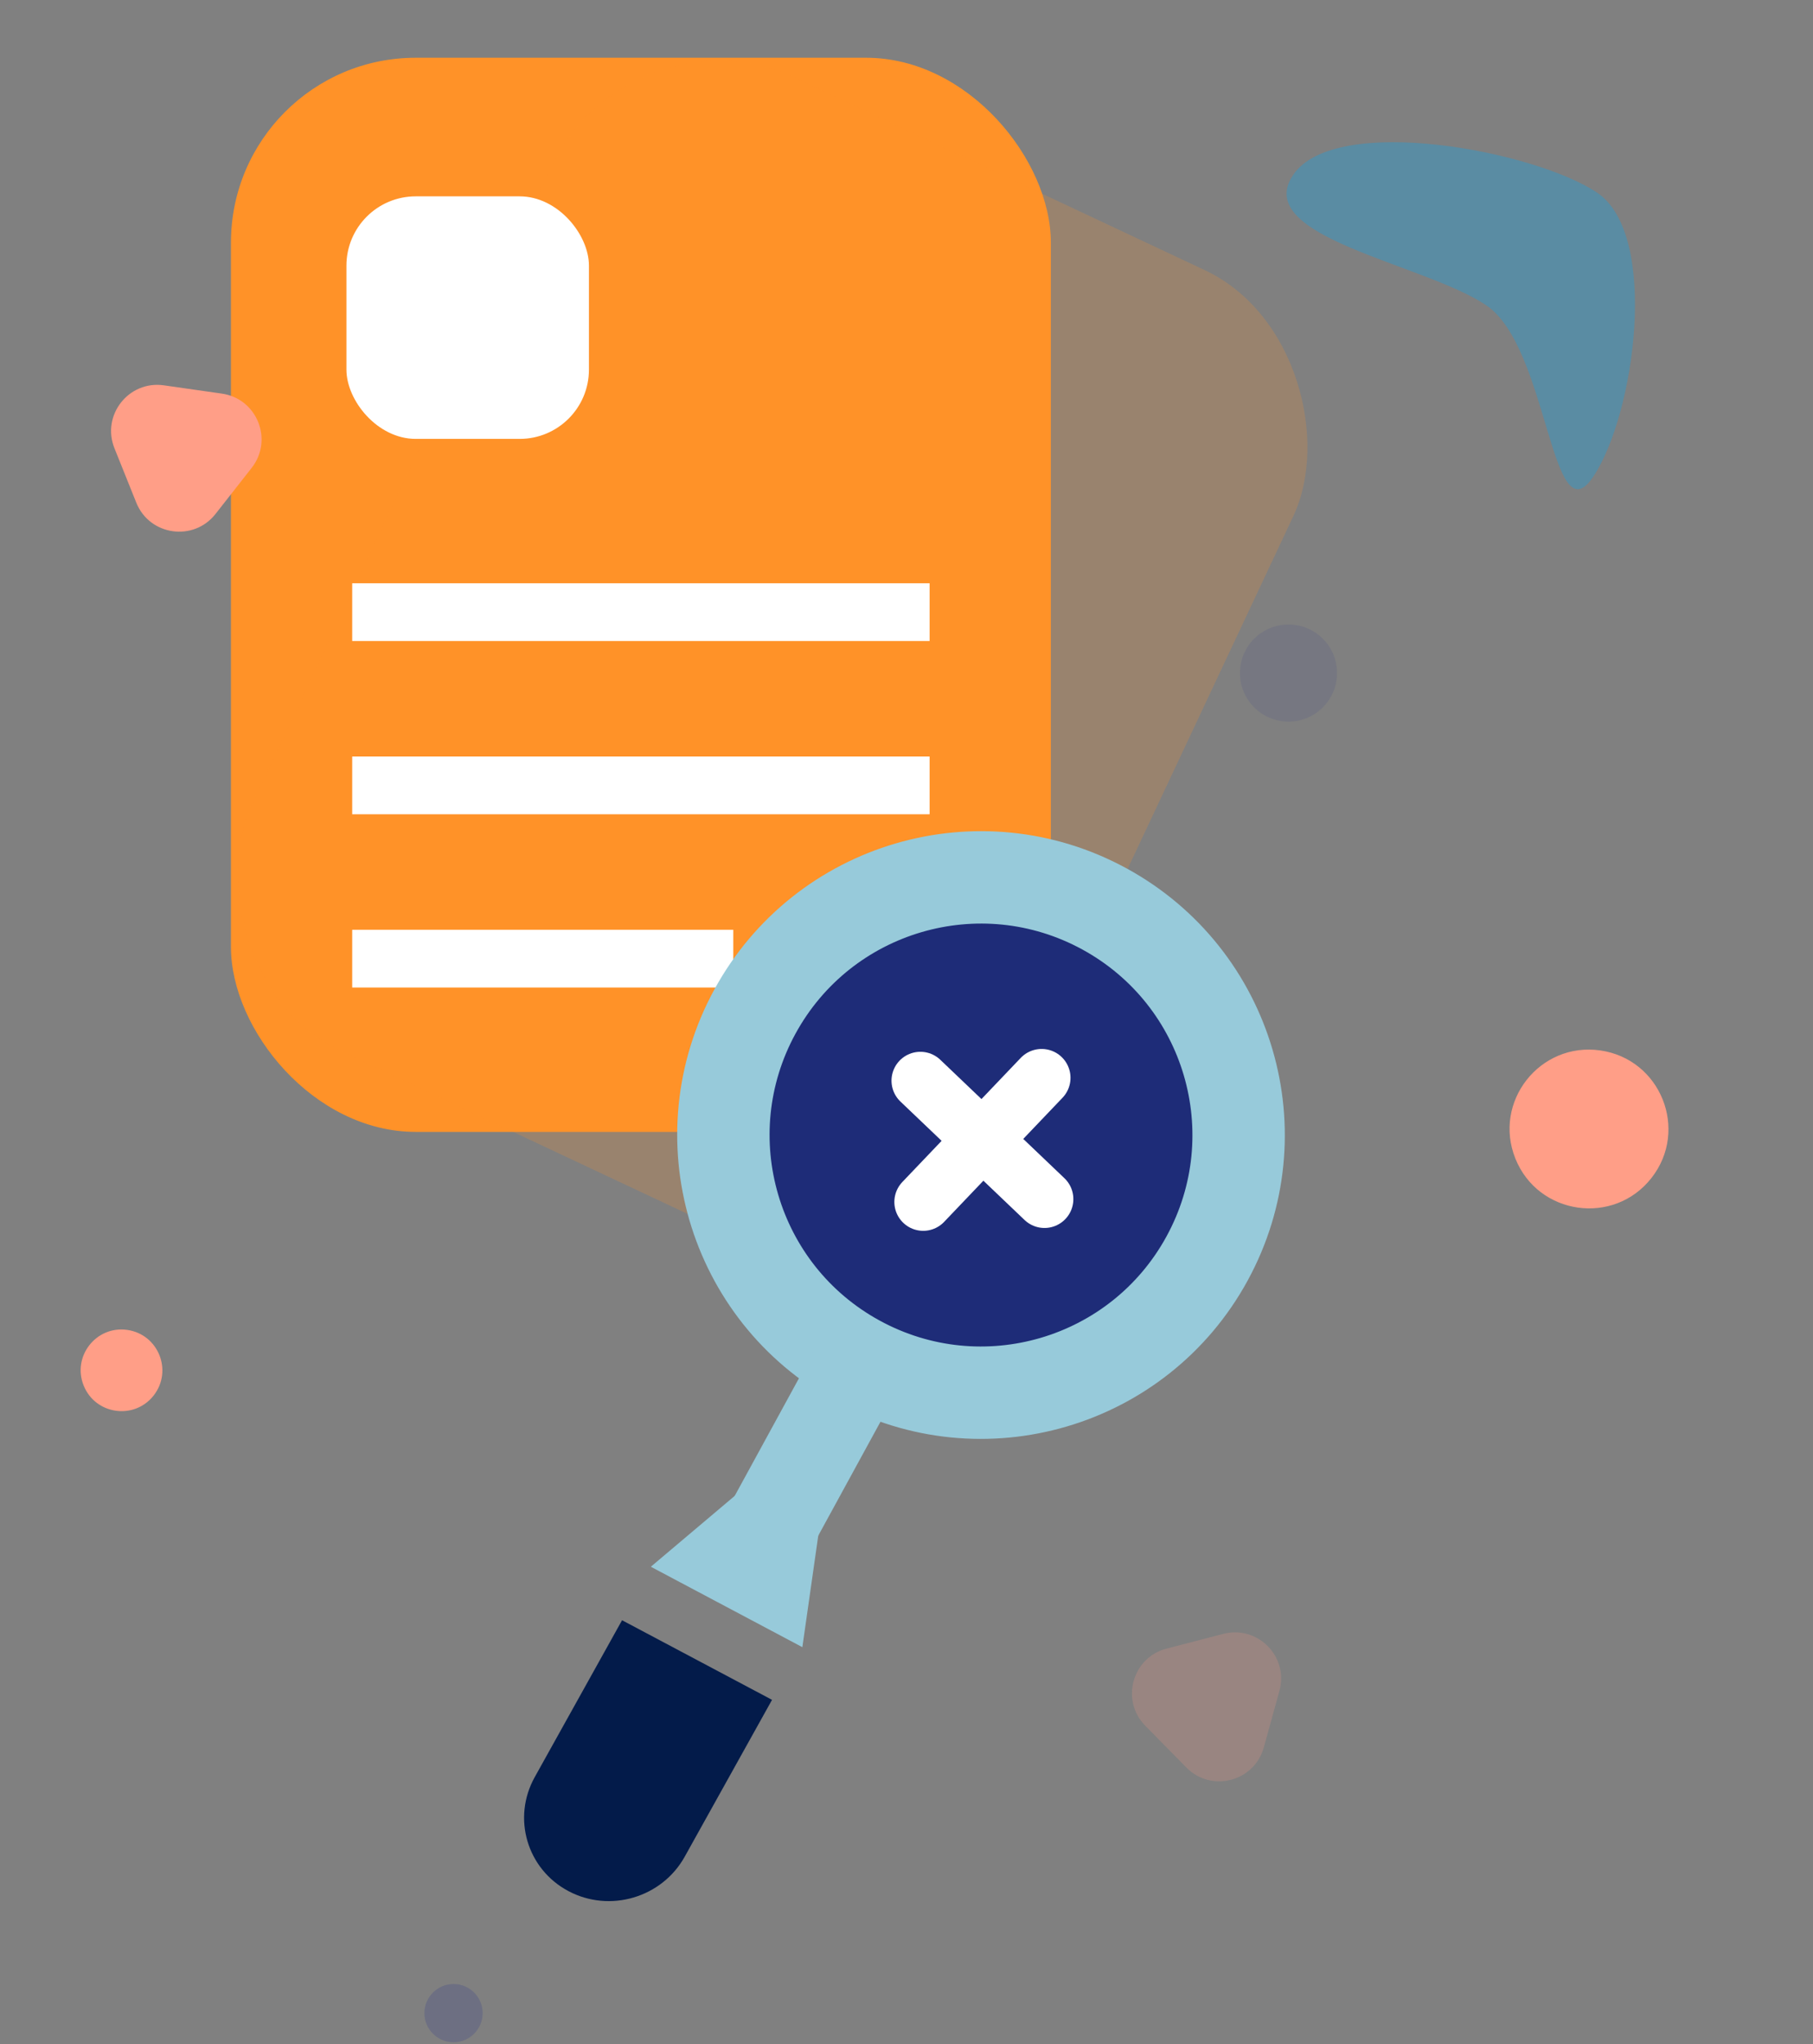 <svg width="157" height="177" viewBox="0 0 157 177" fill="none" xmlns="http://www.w3.org/2000/svg">
<rect x="0" y="0" width="157" height="177" fill="#808080" stroke="none"/>
<rect x="20" y="5" width="71" height="93" rx="16" fill="#FF9228"/>
<rect opacity="0.2" x="54.546" width="71" height="93" rx="16" transform="rotate(25.165 54.546 0)" fill="#FF9228"/>
<rect x="30" y="17" width="21" height="21" rx="6" fill="white"/>
<path d="M33 53H78" stroke="white" stroke-width="5" stroke-linecap="square"/>
<path d="M33 68H78" stroke="white" stroke-width="5" stroke-linecap="square"/>
<path d="M33 83H61" stroke="white" stroke-width="5" stroke-linecap="square"/>
<circle cx="84.952" cy="98.272" r="22.305" transform="rotate(28.651 84.952 98.272)" fill="#1E2C78" stroke="#97CADA" stroke-width="8"/>
<path d="M74.134 118.62L66.418 132.742" stroke="#97CADA" stroke-width="8" stroke-linecap="round"/>
<path d="M72.405 122.1L69.482 142.613L56.36 135.649L72.405 122.1Z" fill="#97CADA"/>
<path d="M53.868 140.281L66.856 147.173L59.292 160.756C57.317 164.303 52.809 165.635 49.223 163.732C45.636 161.829 44.33 157.41 46.306 153.863L53.868 140.281Z" fill="#031B4A"/>
<path d="M90.202 93.318L79.948 104.066" stroke="white" stroke-width="5" stroke-linecap="round"/>
<path d="M79.701 93.565L90.45 103.819" stroke="white" stroke-width="5" stroke-linecap="round"/>
<circle opacity="0.1" cx="4.204" cy="4.204" r="4.204" transform="matrix(1 0 0 -1 107.376 62.477)" fill="#27308C"/>
<circle opacity="0.2" cx="2.522" cy="2.522" r="2.522" transform="matrix(1 0 0 -1 36.752 176.82)" fill="#27308C"/>
<path d="M9.912 38.812C8.764 35.955 11.141 32.927 14.189 33.362L19.213 34.079C22.261 34.514 23.695 38.086 21.794 40.509L18.661 44.501C16.76 46.923 12.95 46.379 11.803 43.522L9.912 38.812Z" fill="#FF9E87"/>
<path d="M7.244 119.96C6.23 117.435 8.33 114.76 11.023 115.144C13.716 115.529 14.984 118.685 13.304 120.825C11.624 122.965 8.258 122.485 7.244 119.96Z" fill="#FF9E87"/>
<path d="M131.227 100.31C129.256 95.401 133.338 90.198 138.575 90.946C143.812 91.694 146.276 97.83 143.01 101.992C139.744 106.154 133.198 105.219 131.227 100.31Z" fill="#FF9E87"/>
<path opacity="0.2" d="M99.175 149.414C97.015 147.219 98.041 143.509 101.022 142.736L105.934 141.462C108.914 140.689 111.614 143.433 110.793 146.4L109.441 151.292C108.62 154.259 104.894 155.226 102.734 153.031L99.175 149.414Z" fill="#FF9E87"/>
<path opacity="0.3" d="M137.957 41.29C134.323 46.68 134.097 30.068 128.707 26.434C123.317 22.8 108.342 20.544 111.977 15.154C115.611 9.764 132.929 13.056 138.319 16.691C143.709 20.325 141.591 35.9 137.957 41.29Z" fill="#03A9F4"/>
</svg>
